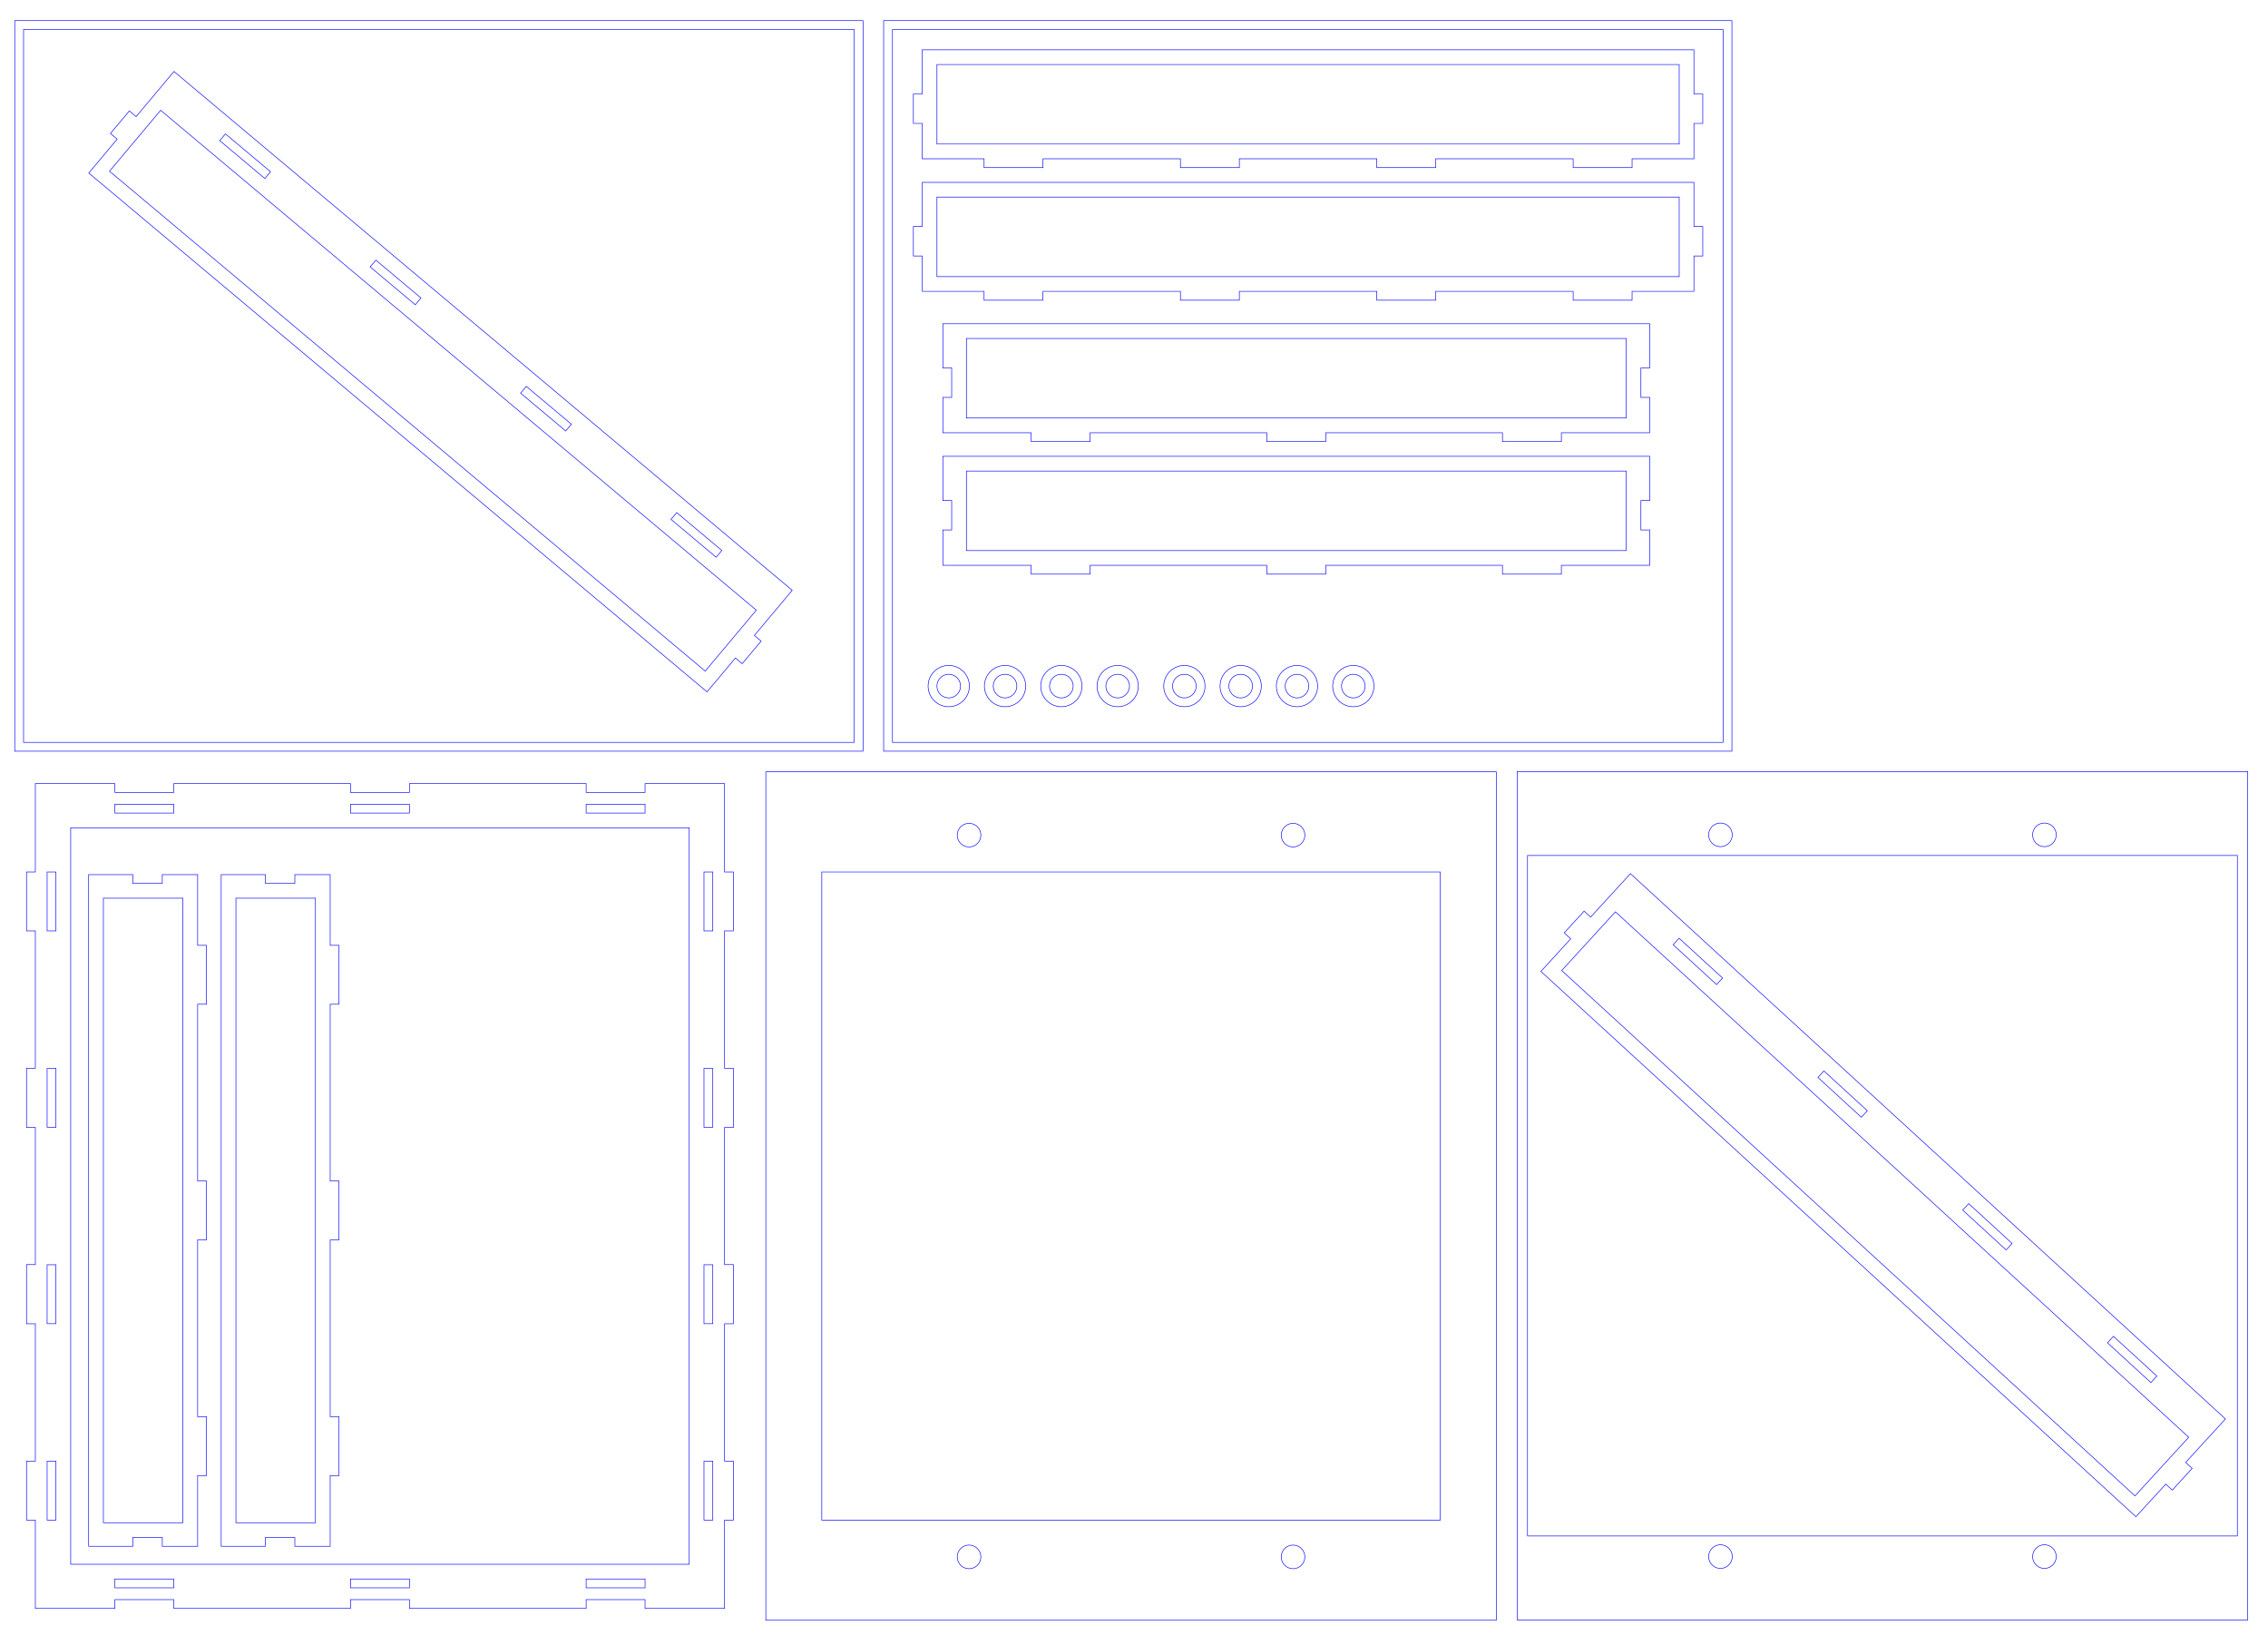 <?xml version="1.0" encoding="UTF-8" standalone="no"?>
<!-- Created with Inkscape (http://www.inkscape.org/) -->

<svg
   xmlns:dc="http://purl.org/dc/elements/1.1/"
   xmlns:cc="http://creativecommons.org/ns#"
   xmlns:rdf="http://www.w3.org/1999/02/22-rdf-syntax-ns#"
   xmlns:svg="http://www.w3.org/2000/svg"
   xmlns="http://www.w3.org/2000/svg"
   xmlns:sodipodi="http://sodipodi.sourceforge.net/DTD/sodipodi-0.dtd"
   xmlns:inkscape="http://www.inkscape.org/namespaces/inkscape"
   width="770mm"
   height="555mm"
   viewBox="0 0 2728.347 1966.535"
   id="svg2"
   version="1.1"
   inkscape:version="0.91 r13725"
   sodipodi:docname="slime-mold-enclosure-V3-3mm-MDF-770x555.svg">
  <defs
     id="defs4" />
  <sodipodi:namedview
     id="base"
     pagecolor="#ffffff"
     bordercolor="#666666"
     borderopacity="1.0"
     inkscape:pageopacity="0.0"
     inkscape:pageshadow="2"
     inkscape:zoom="0.36083028"
     inkscape:cx="1327.1452"
     inkscape:cy="1014.6505"
     inkscape:document-units="px"
     inkscape:current-layer="layer1"
     showgrid="false"
     inkscape:window-width="1858"
     inkscape:window-height="1177"
     inkscape:window-x="-8"
     inkscape:window-y="-8"
     inkscape:window-maximized="1"
     showguides="true"
     inkscape:guide-bbox="true" />
  <g
     inkscape:label="Layer 1"
     inkscape:groupmode="layer"
     id="layer1"
     transform="translate(0,914.173)">
    <path
       style="fill:none;stroke:#0000ff;stroke-width:0.709;stroke-miterlimit:4;stroke-dasharray:none;stroke-opacity:1"
       d="m 1276.797,-113.741 a 24.803,24.803 0 0 0 -24.803,24.804 24.803,24.803 0 0 0 24.803,24.803 24.803,24.803 0 0 0 24.802,-24.803 24.803,24.803 0 0 0 -24.802,-24.804 z m 0,10.629 a 14.173,14.173 0 0 1 14.172,14.174 14.173,14.173 0 0 1 -14.172,14.172 14.173,14.173 0 0 1 -14.174,-14.172 14.173,14.173 0 0 1 14.174,-14.174 z"
       id="path4553-2"
       inkscape:connector-curvature="0" />
    <path
       style="fill:none;stroke:#0000ff;stroke-width:0.709;stroke-miterlimit:4;stroke-dasharray:none;stroke-opacity:1"
       d="m 1209.047,-113.741 a 24.803,24.803 0 0 0 -24.803,24.803 24.803,24.803 0 0 0 24.803,24.804 24.803,24.803 0 0 0 24.803,-24.804 24.803,24.803 0 0 0 -24.803,-24.803 z m 0,10.629 a 14.173,14.173 0 0 1 14.174,14.174 14.173,14.173 0 0 1 -14.174,14.172 14.173,14.173 0 0 1 -14.172,-14.172 14.173,14.173 0 0 1 14.172,-14.174 z"
       id="path4553-4-0"
       inkscape:connector-curvature="0" />
    <path
       style="fill:none;stroke:#0000ff;stroke-width:0.709;stroke-miterlimit:4;stroke-dasharray:none;stroke-opacity:1"
       d="m 1141.3,-113.741 a 24.803,24.803 0 0 0 -24.803,24.804 24.803,24.803 0 0 0 24.803,24.804 24.803,24.803 0 0 0 24.802,-24.804 24.803,24.803 0 0 0 -24.802,-24.804 z m 0,10.629 a 14.173,14.173 0 0 1 14.172,14.174 14.173,14.173 0 0 1 -14.172,14.172 14.173,14.173 0 0 1 -14.174,-14.172 14.173,14.173 0 0 1 14.174,-14.174 z"
       id="path4553-2-7"
       inkscape:connector-curvature="0" />
    <path
       style="fill:none;stroke:#0000ff;stroke-width:0.709;stroke-miterlimit:4;stroke-dasharray:none;stroke-opacity:1"
       d="m 1344.545,-113.741 a 24.803,24.803 0 0 0 -24.803,24.804 24.803,24.803 0 0 0 24.803,24.803 24.803,24.803 0 0 0 24.802,-24.803 24.803,24.803 0 0 0 -24.802,-24.804 z m 0,10.629 a 14.173,14.173 0 0 1 14.172,14.174 14.173,14.173 0 0 1 -14.172,14.172 14.173,14.173 0 0 1 -14.174,-14.172 14.173,14.173 0 0 1 14.174,-14.174 z"
       id="path4553-2-2"
       inkscape:connector-curvature="0" />
    <path
       style="fill:none;stroke:#0000ff;stroke-width:0.709;stroke-miterlimit:4;stroke-dasharray:none;stroke-opacity:1"
       d="m 42.519,28.347 0,106.299 -10.629,0 0,70.863 10.629,0 0,165.273 -10.629,0 0,71.117 10.629,0 0,165.02 -10.629,0 0,71.117 10.629,0 0,165.273 -10.629,0 0,70.863 10.629,0 0,106.299 95.67,0 0,-10.629 70.865,0 0,10.629 212.6,0 0,-10.629 70.865,0 0,10.629 212.6,0 0,-10.629 70.865,0 0,10.629 95.67,0 0,-106.299 10.629,0 0,-70.863 -10.629,0 0,-165.273 10.629,0 0,-71.117 -10.629,0 0,-165.02 10.629,0 0,-71.117 -10.629,0 0,-165.273 10.629,0 0,-70.863 -10.629,0 0,-106.299 -95.67,0 0,10.629 -70.865,0 0,-10.629 -212.6,0 0,10.629 -70.865,0 0,-10.629 -212.6,0 0,10.629 -70.865,0 0,-10.629 -95.67,0 z m 95.67,24.803 70.865,0 0,10.629 -70.865,0 0,-10.629 z m 283.465,0 70.865,0 0,10.629 -70.865,0 0,-10.629 z m 283.465,0 70.865,0 0,10.629 -70.865,0 0,-10.629 z m -620.08,28.346 744.096,0 0,885.828 -744.096,0 0,-885.828 z m -28.346,53.15 10.629,0 0,70.865 -10.629,0 0,-70.865 z m 790.158,0 10.629,0 0,70.865 -10.629,0 0,-70.865 z m -790.158,236.221 10.629,0 0,70.865 -10.629,0 0,-70.865 z m 790.158,0 10.629,0 0,70.865 -10.629,0 0,-70.865 z m -790.158,236.221 10.629,0 0,70.865 -10.629,0 0,-70.865 z m 790.158,0 10.629,0 0,70.865 -10.629,0 0,-70.865 z m -790.158,236.221 10.629,0 0,70.865 -10.629,0 0,-70.865 z m 790.158,0 10.629,0 0,70.865 -10.629,0 0,-70.865 z m -708.662,141.73 70.865,0 0,10.631 -70.865,0 0,-10.631 z m 283.465,0 70.865,0 0,10.631 -70.865,0 0,-10.631 z m 283.465,0 70.865,0 0,10.631 -70.865,0 0,-10.631 z"
       id="rect4671"
       inkscape:connector-curvature="0" />
    <path
       style="fill:none;stroke:#0000ff;stroke-width:0.709;stroke-miterlimit:4;stroke-dasharray:none;stroke-opacity:1"
       d="m 1098.78,-765.709 10.631,-1e-4 0,42.519 74.41,0 -10e-5,10.631 70.865,0 0,-10.631 165.355,0 10e-5,10.631 70.865,-10e-5 0,-10.631 165.356,1e-4 -1e-4,10.631 70.865,-10e-5 0,-10.631 165.356,0 0,10.631 70.865,2e-4 0,-10.631 74.408,-10e-5 -10e-5,-42.519 10.631,-10e-5 0,-35.434 -10.631,2e-4 0,-53.149 -928.346,10e-5 0,53.148 -10.631,0 z m 28.348,24.803 10e-5,-95.668 892.912,0 -10e-5,95.668 z"
       id="rect4671-9-6"
       inkscape:connector-curvature="0"
       sodipodi:nodetypes="cccccccccccccccccccccccccccccccccc" />
    <path
       inkscape:connector-curvature="0"
       style="fill:none;stroke:#0000ff;stroke-width:0.709;stroke-miterlimit:4;stroke-dasharray:none;stroke-opacity:1"
       d="m 1134.213,-365.315 0,53.15 10.631,0 0,35.432 -10.631,0 0,42.522 106.3,0 0,10.629 70.865,0 0,-10.629 212.6,0 0,10.629 70.865,0 0,-10.629 212.6,0 0,10.629 70.865,0 0,-10.629 106.3,-5e-4 0,-42.522 -10.631,0 0,-35.432 10.631,0 0,-53.15 z m 28.348,17.717 793.7,-5e-4 0,95.67 -793.7,5e-4 z"
       id="rect4671-35-6"
       sodipodi:nodetypes="cccccccccccccccccccccccccccccc" />
    <path
       inkscape:connector-curvature="0"
       style="fill:none;stroke:#0000ff;stroke-width:0.709;stroke-miterlimit:4;stroke-dasharray:none;stroke-opacity:1"
       d="m 106.654,945.709 53.15,0 0,-10.631 35.434,0 0,10.631 42.52,0 0,-85.041 10.629,0 0,-70.865 -10.629,0 0,-212.6 10.629,0 0,-70.865 -10.629,0 0,-212.6 10.629,0 0,-70.865 -10.629,0 0,-85.04 -42.52,0 0,10.631 -35.434,0 0,-10.631 -53.15,0 z m 17.717,-28.348 0,-751.18 95.67,0 0,751.18 z"
       id="rect4671-35-5-6"
       sodipodi:nodetypes="cccccccccccccccccccccccccccccc" />
    <path
       style="opacity:1;fill:none;fill-opacity:1;stroke:#0000ff;stroke-width:0.709;stroke-miterlimit:4;stroke-dasharray:none;stroke-opacity:1"
       d="m 921.26,14.173 0,1020.473 878.74,0 0,-1020.473 -878.74,0 z m 244.488,62.008 a 14.173,14.173 0 0 1 14.174,14.172 14.173,14.173 0 0 1 -14.174,14.174 14.173,14.173 0 0 1 -14.174,-14.174 14.173,14.173 0 0 1 14.174,-14.172 z m 389.764,0 a 14.173,14.173 0 0 1 14.174,14.172 14.173,14.173 0 0 1 -14.174,14.174 14.173,14.173 0 0 1 -14.174,-14.174 14.173,14.173 0 0 1 14.174,-14.172 z m -566.93,58.465 744.096,0 0,779.527 -744.096,0 0,-779.527 z m 177.166,809.645 a 14.173,14.173 0 0 1 14.174,14.174 14.173,14.173 0 0 1 -14.174,14.174 14.173,14.173 0 0 1 -14.174,-14.174 14.173,14.173 0 0 1 14.174,-14.174 z m 389.764,0 a 14.173,14.173 0 0 1 14.174,14.174 14.173,14.173 0 0 1 -14.174,14.174 14.173,14.173 0 0 1 -14.174,-14.174 14.173,14.173 0 0 1 14.174,-14.174 z"
       id="rect4726"
       inkscape:connector-curvature="0" />
    <path
       style="opacity:1;fill:none;fill-opacity:1;stroke:#0000ff;stroke-width:0.709;stroke-miterlimit:4;stroke-dasharray:none;stroke-opacity:1"
       d="m 17.717,-10.63 1020.473,0 0,-878.74 -1020.473,0 0,878.74 z m 10.629,-10.629 0,-857.481 999.213,0 0,857.481 -999.213,0 z"
       id="rect4726-7-5"
       inkscape:connector-curvature="0" />
    <path
       style="opacity:1;fill:none;fill-opacity:1;stroke:#0000ff;stroke-width:0.709;stroke-miterlimit:4;stroke-dasharray:none;stroke-opacity:1"
       d="m 1062.992,-10.63 1020.473,0 0,-878.74 -1020.473,0 0,878.74 z m 10.629,-10.629 0,-857.481 999.213,0 0,857.481 -999.213,0 z"
       id="rect4726-7-5-0"
       inkscape:connector-curvature="0" />
    <path
       style="opacity:1;fill:none;fill-opacity:1;stroke:#0000ff;stroke-width:0.709;stroke-miterlimit:4;stroke-dasharray:none;stroke-opacity:1"
       d="m 1825.158,13.819 0,1020.473 878.74,0 0,-1020.473 -878.74,0 z m 244.488,62.008 a 14.173,14.173 0 0 1 14.174,14.172 14.173,14.173 0 0 1 -14.174,14.174 14.173,14.173 0 0 1 -14.174,-14.174 14.173,14.173 0 0 1 14.174,-14.172 z m 389.764,0 a 14.173,14.173 0 0 1 14.174,14.172 14.173,14.173 0 0 1 -14.174,14.174 14.173,14.173 0 0 1 -14.174,-14.174 14.173,14.173 0 0 1 14.174,-14.172 z m -621.85,38.977 853.938,0 0,818.504 -853.938,0 0,-818.504 z m 232.086,829.133 a 14.173,14.173 0 0 1 14.174,14.174 14.173,14.173 0 0 1 -14.174,14.174 14.173,14.173 0 0 1 -14.174,-14.174 14.173,14.173 0 0 1 14.174,-14.174 z m 389.764,0 a 14.173,14.173 0 0 1 14.174,14.174 14.173,14.173 0 0 1 -14.174,14.174 14.173,14.173 0 0 1 -14.174,-14.174 14.173,14.173 0 0 1 14.174,-14.174 z"
       id="rect4726-8"
       inkscape:connector-curvature="0" />
    <path
       inkscape:connector-curvature="0"
       style="fill:none;stroke:#0000ff;stroke-width:0.709;stroke-miterlimit:4;stroke-dasharray:none;stroke-opacity:1"
       d="m 266.102,945.709 53.15,0 0,-10.631 35.434,0 0,10.631 42.52,0 0,-85.041 10.629,0 0,-70.865 -10.629,0 0,-212.6 10.629,0 0,-70.865 -10.629,0 0,-212.6 10.629,0 0,-70.865 -10.629,0 0,-85.04 -42.52,0 0,10.631 -35.434,0 0,-10.631 -53.15,0 z m 17.717,-28.348 0,-751.18 95.67,0 0,751.18 z"
       id="rect4671-35-5-6-8-5"
       sodipodi:nodetypes="cccccccccccccccccccccccccccccc" />
    <path
       inkscape:connector-curvature="0"
       style="fill:none;stroke:#0000ff;stroke-width:0.709;stroke-miterlimit:4;stroke-dasharray:none;stroke-opacity:1"
       d="m 1134.213,-524.764 0,53.15 10.631,0 0,35.432 -10.631,0 0,42.522 106.3,0 0,10.629 70.865,0 0,-10.629 212.6,0 0,10.629 70.865,0 0,-10.629 212.6,0 0,10.629 70.865,0 0,-10.629 106.3,-5e-4 0,-42.522 -10.631,0 0,-35.432 10.631,0 0,-53.15 z m 28.348,17.717 793.7,-5e-4 0,95.67 -793.7,5e-4 z"
       id="rect4671-35-6-0"
       sodipodi:nodetypes="cccccccccccccccccccccccccccccc" />
    <path
       inkscape:connector-curvature="0"
       style="fill:none;stroke:#0000ff;stroke-width:0.709;stroke-miterlimit:4;stroke-dasharray:none;stroke-opacity:1"
       d="m 915.608,-143.019 -8.144,-6.834 45.553,-54.288 -743.726,-624.061 -45.553,54.287 -8.144,-6.833 -22.775,27.142 8.144,6.833 -34.164,40.715 743.726,624.061 34.164,-40.716 8.144,6.834 z m -5.772,-37.223 -61.495,73.287 -716.583,-601.284 61.496,-73.288 z m -41.495,-71.821 -6.832,8.142 -54.286,-45.551 6.832,-8.142 z m -180.956,-151.84 -6.832,8.142 -54.286,-45.551 6.832,-8.142 z m -180.955,-151.84 -6.832,8.142 -54.286,-45.551 6.832,-8.142 z m -180.956,-151.84 -6.833,8.142 -54.286,-45.551 6.832,-8.142 z"
       id="rect4671-9-60-5"
       sodipodi:nodetypes="cccccccccccccccccccccccccccccccccccccc" />
    <path
       inkscape:connector-curvature="0"
       style="fill:none;stroke:#0000ff;stroke-width:0.709;stroke-miterlimit:4;stroke-dasharray:none;stroke-opacity:1"
       d="m 2637.131,852.002 -7.838,-7.182 47.878,-52.249 -715.797,-655.908 -47.877,52.249 -7.838,-7.182 -23.937,26.123 7.838,7.182 -35.908,39.187 715.797,655.908 35.908,-39.187 7.838,7.182 z m -4.142,-37.44 -64.634,70.535 -689.673,-631.969 64.634,-70.535 z m -38.322,-73.563 -7.181,7.836 -52.247,-47.876 7.181,-7.836 z m -174.161,-159.589 -7.18,7.836 -52.247,-47.876 7.18,-7.836 z m -174.16,-159.589 -7.181,7.837 -52.247,-47.876 7.181,-7.837 z m -174.16,-159.588 -7.181,7.836 -52.247,-47.876 7.181,-7.836 z"
       id="rect4671-9-60-1-8"
       sodipodi:nodetypes="cccccccccccccccccccccccccccccccccccccc" />
    <path
       style="fill:none;stroke:#0000ff;stroke-width:0.709;stroke-miterlimit:4;stroke-dasharray:none;stroke-opacity:1"
       d="m 1098.78,-606.261 10.631,-10e-5 0,42.519 74.41,0 -10e-5,10.631 70.865,0 0,-10.631 165.356,0 10e-5,10.631 70.865,-10e-5 0,-10.631 165.356,10e-5 -10e-5,10.631 70.865,-10e-5 0,-10.631 165.356,0 0,10.631 70.865,2e-4 0,-10.631 74.408,-10e-5 -10e-5,-42.519 10.631,-10e-5 0,-35.434 -10.631,2e-4 0,-53.149 -928.346,10e-5 0,53.148 -10.631,0 z m 28.348,24.803 10e-5,-95.668 892.913,0 -10e-5,95.668 z"
       id="rect4671-9-6-9"
       inkscape:connector-curvature="0"
       sodipodi:nodetypes="cccccccccccccccccccccccccccccccccc" />
    <path
       style="fill:none;stroke:#0000ff;stroke-width:0.709;stroke-miterlimit:4;stroke-dasharray:none;stroke-opacity:1"
       d="m 1560.262,-113.741 a 24.803,24.803 0 0 0 -24.803,24.803 24.803,24.803 0 0 0 24.803,24.803 24.803,24.803 0 0 0 24.802,-24.803 24.803,24.803 0 0 0 -24.802,-24.803 z m 0,10.629 a 14.173,14.173 0 0 1 14.172,14.174 14.173,14.173 0 0 1 -14.172,14.172 14.173,14.173 0 0 1 -14.174,-14.172 14.173,14.173 0 0 1 14.174,-14.174 z"
       id="path4553-2-5"
       inkscape:connector-curvature="0" />
    <path
       style="fill:none;stroke:#0000ff;stroke-width:0.709;stroke-miterlimit:4;stroke-dasharray:none;stroke-opacity:1"
       d="m 1492.512,-113.741 a 24.803,24.803 0 0 0 -24.803,24.803 24.803,24.803 0 0 0 24.803,24.803 24.803,24.803 0 0 0 24.803,-24.803 24.803,24.803 0 0 0 -24.803,-24.803 z m 0,10.629 a 14.173,14.173 0 0 1 14.174,14.174 14.173,14.173 0 0 1 -14.174,14.172 14.173,14.173 0 0 1 -14.172,-14.172 14.173,14.173 0 0 1 14.172,-14.174 z"
       id="path4553-4-0-6"
       inkscape:connector-curvature="0" />
    <path
       style="fill:none;stroke:#0000ff;stroke-width:0.709;stroke-miterlimit:4;stroke-dasharray:none;stroke-opacity:1"
       d="m 1424.764,-113.741 a 24.803,24.803 0 0 0 -24.803,24.803 24.803,24.803 0 0 0 24.803,24.803 24.803,24.803 0 0 0 24.802,-24.803 24.803,24.803 0 0 0 -24.802,-24.803 z m 0,10.629 a 14.173,14.173 0 0 1 14.172,14.174 14.173,14.173 0 0 1 -14.172,14.172 14.173,14.173 0 0 1 -14.174,-14.172 14.173,14.173 0 0 1 14.174,-14.174 z"
       id="path4553-2-7-5"
       inkscape:connector-curvature="0" />
    <path
       style="fill:none;stroke:#0000ff;stroke-width:0.709;stroke-miterlimit:4;stroke-dasharray:none;stroke-opacity:1"
       d="m 1628.01,-113.741 a 24.803,24.803 0 0 0 -24.803,24.803 24.803,24.803 0 0 0 24.803,24.803 24.803,24.803 0 0 0 24.802,-24.803 24.803,24.803 0 0 0 -24.802,-24.803 z m 0,10.629 a 14.173,14.173 0 0 1 14.172,14.174 14.173,14.173 0 0 1 -14.172,14.172 14.173,14.173 0 0 1 -14.174,-14.172 14.173,14.173 0 0 1 14.174,-14.174 z"
       id="path4553-2-2-8"
       inkscape:connector-curvature="0" />
  </g>
</svg>
